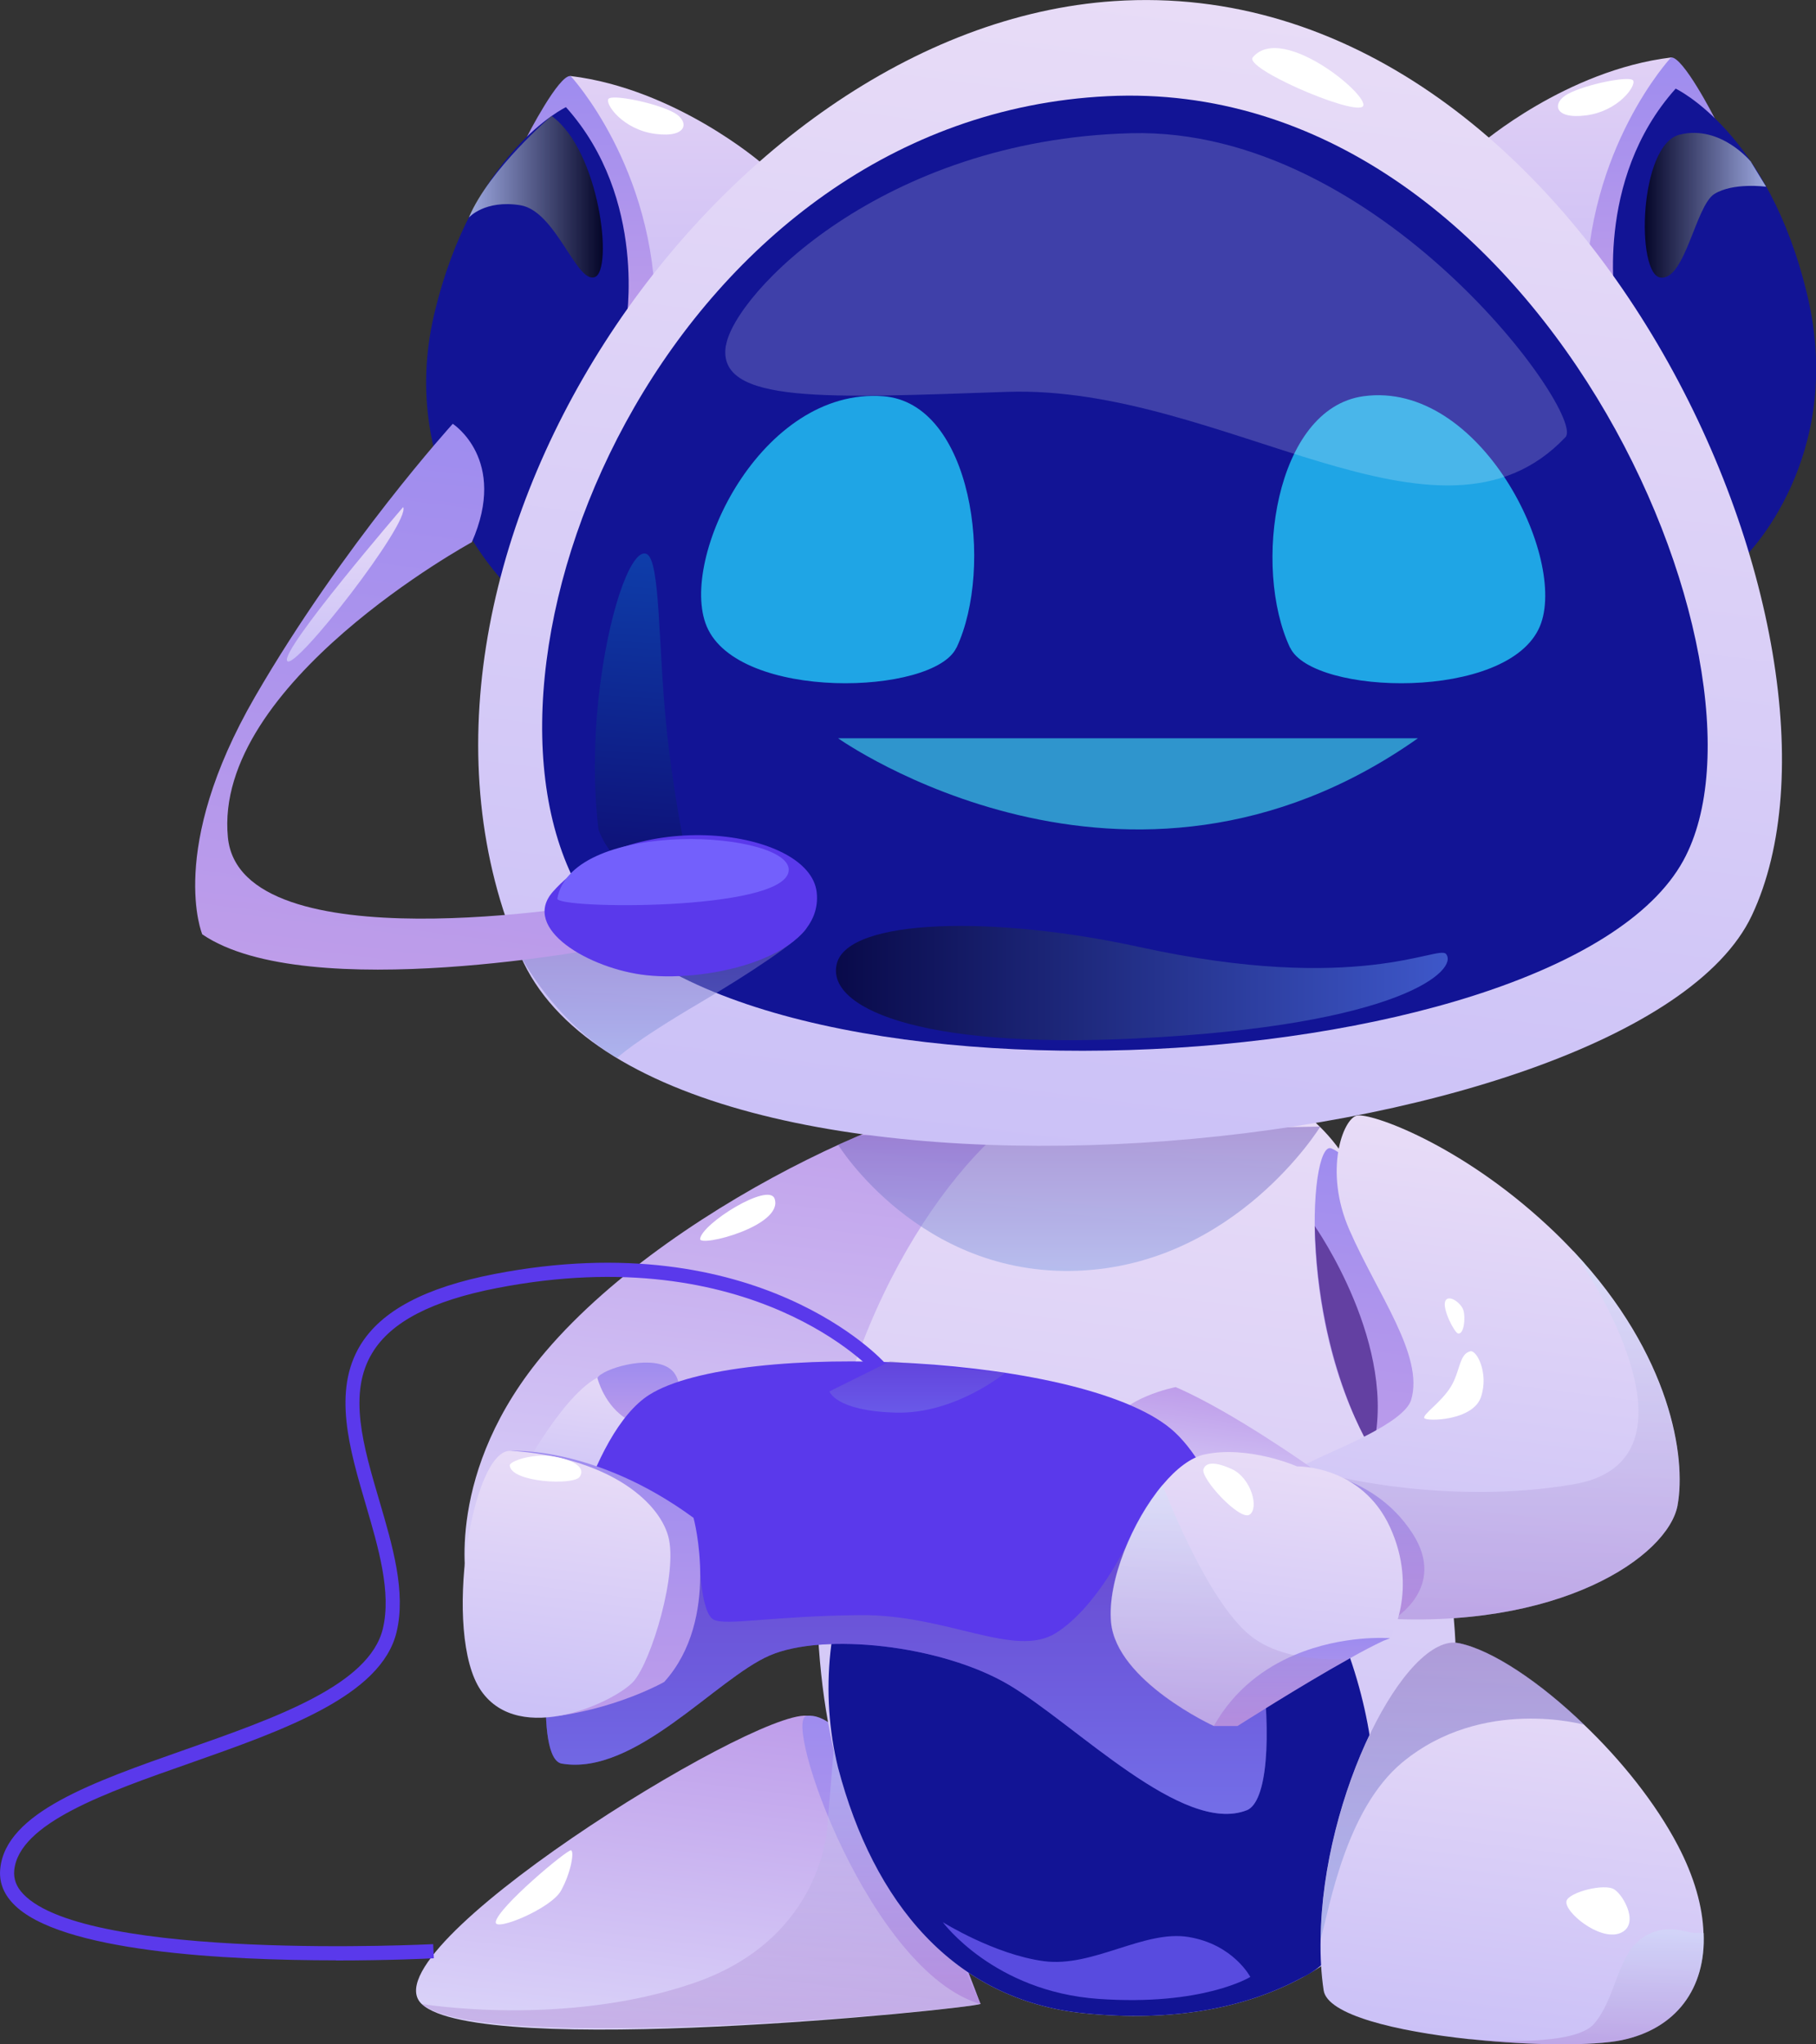 <svg width="326" height="367" viewBox="0 0 326 367" fill="none" xmlns="http://www.w3.org/2000/svg">
<rect x="0" y="0" width="326" height="367" fill="#333333" stroke="none"/>
<g clip-path="url(#clip0_735_407)">
<path d="M176.013 359.759C173.455 360.719 86.051 369.611 75.694 359.759C65.584 350.128 134.685 307.246 144.82 308.009C147.305 308.182 149.273 310.645 152.988 316.039C164.476 332.591 176.013 359.759 176.013 359.759Z" fill="url(#paint0_linear_735_407)"/>
<path d="M144.82 308.034C140.319 308.625 156.112 353.921 176.013 359.783C176.013 359.783 156.702 306.507 144.82 308.034Z" fill="url(#paint1_linear_735_407)"/>
<path style="mix-blend-mode:multiply" opacity="0.3" d="M176.013 359.758C173.455 360.719 86.518 369.069 75.694 359.758C75.694 359.758 101.328 364.044 124.722 355.941C148.142 347.812 148.56 327.393 148.56 327.393L149.987 310.152C161.475 326.704 176.013 359.783 176.013 359.783V359.758Z" fill="url(#paint2_linear_735_407)"/>
<path d="M83.812 284.437C83.812 284.437 79.556 264.166 98.007 242.565C121.918 214.56 171.807 193.82 180.146 197.687C188.486 201.555 161.204 245.521 161.204 245.521C161.204 245.521 126.666 254.24 108.462 275.472C90.257 296.679 83.812 284.437 83.812 284.437Z" fill="url(#paint3_linear_735_407)"/>
<path d="M260.736 311.384C258.374 331.039 249.297 346.507 233.922 354.931C223.614 360.547 210.453 363.035 194.611 361.434C171.118 359.069 156.801 341.458 150.478 317.467C150.478 317.443 150.454 317.418 150.454 317.394C147.625 306.679 146.419 294.659 146.665 282.171C147.551 241.678 168.953 209.781 183.689 199.855C208.092 183.426 242.581 192.909 246.443 221.777C249.543 245.003 264.721 278.526 260.736 311.408V311.384Z" fill="url(#paint4_linear_735_407)"/>
<path d="M238.99 206.16C234.881 204.51 232.495 242.663 249.346 264.93C249.346 264.93 257.021 260.028 253.725 241.309C250.429 222.589 244.525 208.402 238.99 206.16Z" fill="url(#paint5_linear_735_407)"/>
<path d="M236.013 220.102C236.013 220.102 251.289 241.801 246.345 260.472C246.345 260.472 236.652 245.89 236.013 220.102Z" fill="#6340A2"/>
<path d="M233.922 354.931C223.614 360.547 210.453 363.034 194.611 361.433C171.118 359.069 156.8 341.458 150.478 317.467C150.478 317.443 150.454 317.418 150.454 317.393C143.885 290.915 155.792 255.619 191.56 255.619C227.329 255.619 244.869 292.393 246.64 318.182C247.329 328.477 246.148 348.896 233.946 354.931H233.922Z" fill="#121495"/>
<path d="M305.828 347.024C306.271 357 300.859 364.241 291.092 366.261C286.074 367.296 275.029 367.246 264.278 366.113C263.86 366.089 263.639 366.064 263.639 366.064C250.65 364.66 238.252 361.729 237.612 357.295C237.169 354.315 236.997 351.212 237.071 348.084C237.366 322.172 252.372 293.009 261.941 295.004C267.845 296.235 276.431 301.95 284.426 309.684C291.019 315.989 297.193 323.674 301.178 331.261C304.155 336.926 305.656 342.295 305.803 347.049L305.828 347.024Z" fill="url(#paint6_linear_735_407)"/>
<path style="mix-blend-mode:multiply" opacity="0.5" d="M284.475 309.659C284.475 309.659 266.197 304.462 251.781 316.359C241.572 324.783 238.67 342.492 237.095 348.059C237.39 322.147 252.396 292.984 261.966 294.979C267.87 296.211 276.455 301.925 284.45 309.659H284.475Z" fill="url(#paint7_linear_735_407)"/>
<path d="M301.154 270.225C299.481 279.388 279.874 292.837 246.738 290.447C246.738 290.447 230.92 277.689 232.47 263.698C232.47 263.698 233.897 263.132 235.865 262.146C239.752 260.201 252.101 255.472 253.331 251.284C255.668 243.353 247.279 232.343 242.236 220.791C237.562 210.126 241.129 200.791 243.589 200.274C246.049 199.756 262.039 205.323 277.882 220.077C279.505 221.579 281.031 223.107 282.433 224.609H282.457C300.022 243.328 302.703 261.728 301.154 270.201V270.225Z" fill="url(#paint8_linear_735_407)"/>
<path d="M235.373 263.476C235.373 263.476 221.154 253.353 211.044 249.018C211.044 249.018 201.13 250.939 199.334 256.235C197.563 261.555 219.235 271.9 219.235 271.9L235.373 263.452V263.476Z" fill="url(#paint9_linear_735_407)"/>
<path d="M93.062 265.422C93.062 265.422 101.623 248.944 108.437 246.801C115.251 244.659 119.482 245.521 120.614 246.801C121.77 248.082 121.869 254.486 119.187 259.511C116.506 264.536 105.583 270.201 105.583 270.201L93.062 265.398V265.422Z" fill="url(#paint10_linear_735_407)"/>
<path d="M107.231 247.343C107.231 247.343 108.486 252.516 112.816 254.93C117.145 257.343 120.343 256.383 120.343 256.383C120.343 256.383 124.23 248.131 119.974 245.521C116.284 243.255 108.166 245.767 107.256 247.343H107.231Z" fill="url(#paint11_linear_735_407)"/>
<path d="M223.811 324.98C212.323 329.487 193.184 309.635 181.105 302.467C168.928 295.275 147.822 293.034 138.178 297.196C128.535 301.359 113.997 318.871 100.836 316.605C98.449 316.187 97.613 310.103 98.129 301.704C99.163 284.29 105.952 257.122 116.555 250.398C132.299 240.447 195.841 243.008 210.921 257.146C218.99 264.708 224.402 282.664 226.443 298.231C228.239 311.802 227.501 323.527 223.787 325.004L223.811 324.98Z" fill="#5A39EB"/>
<path style="mix-blend-mode:multiply" opacity="0.5" d="M223.811 324.98C212.323 329.487 193.184 309.635 181.106 302.467C168.928 295.275 147.822 293.034 138.178 297.196C128.535 301.359 113.997 318.871 100.836 316.605C98.449 316.187 97.613 310.103 98.129 301.704L101.672 295.571L125.657 280.94C125.657 280.94 125.854 289.61 128.117 290.768C130.356 291.901 138.695 290.103 154.341 289.955C169.986 289.782 182.188 297.812 189.568 293.157C196.973 288.501 202.286 277.196 202.286 277.196L209.174 276.432L226.468 298.206C228.264 311.778 227.526 323.502 223.811 324.98Z" fill="url(#paint12_linear_735_407)"/>
<path d="M91.66 260.471C91.66 260.471 106.789 259.486 124.501 272.491C124.501 272.491 129.445 290.644 119.236 301.95C119.236 301.95 111.61 306.309 100.663 307.984C89.716 309.659 91.66 260.471 91.66 260.471Z" fill="url(#paint13_linear_735_407)"/>
<path d="M232.495 263.723C232.495 263.723 246.099 263.723 253.577 275.299C259.85 285.028 250.183 290.669 250.183 290.669C250.183 290.669 233.578 289.536 232.495 263.747V263.723Z" fill="url(#paint14_linear_735_407)"/>
<path d="M91.66 260.471C84.673 260.028 79.36 293.378 86.346 303.502C93.332 313.625 110.626 305.423 113.775 301.802C116.924 298.181 121.77 282.27 119.95 275.767C118.129 269.265 108.781 261.555 91.66 260.447V260.471Z" fill="url(#paint15_linear_735_407)"/>
<path d="M60.319 351.926C40.688 351.926 10.627 350.448 2.361 341.754C0.59 339.906 -0.197 337.788 0.049 335.448C1.058 325.399 16.654 319.931 33.185 314.118C49.47 308.403 66.322 302.492 68.732 292.369C70.282 285.866 67.945 277.886 65.682 270.176C62.73 260.127 59.679 249.757 64.673 241.506C68.437 235.324 76.309 231.136 88.732 228.722C136.087 219.535 158.621 244.412 158.842 244.683L156.923 246.358C156.702 246.112 135.054 222.318 89.224 231.235C77.539 233.501 70.208 237.294 66.838 242.861C62.41 250.127 65.19 259.536 68.117 269.487C70.479 277.516 72.914 285.817 71.192 292.984C68.462 304.462 50.946 310.595 34.022 316.556C18.966 321.827 3.419 327.295 2.558 335.744C2.41 337.32 2.927 338.724 4.182 340.029C15.694 352.123 77.145 349.044 77.76 349.02L77.883 351.557C77.047 351.606 69.913 351.951 60.294 351.951L60.319 351.926Z" fill="#5A39EB"/>
<path style="mix-blend-mode:multiply" opacity="0.5" d="M150.454 205.52C150.454 205.52 165.066 229.215 193.455 228.131C221.843 227.047 237.021 202.244 237.021 202.244L154.365 203.796L150.429 205.52H150.454Z" fill="url(#paint16_linear_735_407)"/>
<path d="M265.754 25.912C265.754 25.912 281.129 12.611 299.973 10.32C299.973 10.32 305.729 13.153 312.396 33.917C319.063 54.681 306.763 95.74 306.763 95.74L265.754 25.936V25.912Z" fill="url(#paint17_linear_735_407)"/>
<path d="M299.973 10.32C299.973 10.32 284.746 26.675 284.746 53.03L290.625 56.75L307.796 21.183C307.796 21.183 302.089 10.025 299.973 10.32Z" fill="url(#paint18_linear_735_407)"/>
<path d="M290.059 54.952C290.059 54.952 286 32.439 300.809 15.912C300.809 15.912 317.513 23.794 324.45 53.03C331.363 82.267 313.355 99.829 313.355 99.829L290.059 54.952Z" fill="#121495"/>
<path d="M281.449 16.872C278.596 18.399 278.842 21.478 284.721 20.715C290.601 19.951 293.799 15.32 293.159 14.434C292.519 13.547 284.623 15.148 281.449 16.872Z" fill="white"/>
<path d="M136.653 29.237C136.653 29.237 121.278 15.936 102.434 13.646C102.434 13.646 96.678 16.478 90.011 37.242C83.345 58.006 95.645 99.065 95.645 99.065L136.653 29.237Z" fill="url(#paint19_linear_735_407)"/>
<path d="M102.435 13.645C102.435 13.645 117.662 30 117.662 56.355L111.783 60.075L94.612 24.508C94.612 24.508 100.319 13.35 102.435 13.645Z" fill="url(#paint20_linear_735_407)"/>
<path d="M112.348 58.277C112.348 58.277 116.407 35.764 101.598 19.237C101.598 19.237 84.894 27.119 77.957 56.355C71.045 85.592 90.971 105.051 90.971 105.051L112.323 58.301L112.348 58.277Z" fill="#121495"/>
<path d="M120.934 20.197C123.787 21.724 123.541 24.803 117.662 24.04C111.783 23.276 108.585 18.645 109.224 17.759C109.864 16.872 117.76 18.473 120.934 20.197Z" fill="white"/>
<path d="M93.431 171.603C116.998 226.037 293.405 209.067 314.487 164.337C337.537 115.42 284.524 -5.443 199.998 0.197C128.585 4.975 63.148 101.627 93.431 171.603Z" fill="url(#paint21_linear_735_407)"/>
<path d="M103.172 158.253C125.706 202.909 279.702 195.52 302.187 154.485C321.276 119.632 276.185 13.498 198.817 17.266C121.45 21.059 81.524 115.396 103.172 158.253Z" fill="#121495"/>
<path d="M224.894 10.296C223.295 12.217 241.991 20.345 244.5 19.212C247.009 18.079 230.281 3.867 224.894 10.296Z" fill="white"/>
<path style="mix-blend-mode:screen" opacity="0.5" d="M150.232 172.958C148.191 180.667 164.304 188.377 203.885 186.431C251.757 184.091 261.917 174.042 259.58 171.258C258.177 169.584 243.836 178.623 204.5 170.002C178.522 164.313 152.373 164.854 150.232 172.958Z" fill="url(#paint22_linear_735_407)"/>
<path style="mix-blend-mode:screen" opacity="0.2" d="M107.453 148.992C107.453 148.992 105.78 137.81 107.748 122.809C109.716 107.809 113.726 98.129 116.137 99.484C118.523 100.839 118.154 115.543 119.581 130.002C120.688 141.258 122.852 151.849 122.852 151.849C122.852 151.849 112.496 161.751 107.453 148.992Z" fill="url(#paint23_linear_735_407)"/>
<path style="mix-blend-mode:multiply" opacity="0.5" d="M110.774 189.953C110.774 189.953 113.16 187.367 125.927 179.855C134.488 174.805 143.492 168.845 144.771 166.653C146.665 161.505 108.092 164.534 108.092 164.534L93.431 171.579C93.431 171.579 99.261 183.106 110.774 189.929V189.953Z" fill="url(#paint24_linear_735_407)"/>
<path d="M81.278 76.085C81.278 76.085 91.241 82.489 84.698 97.341C84.698 97.341 38.204 122.686 40.91 150.322C43.148 173.377 107.379 162.219 107.379 162.219L109.691 169.904C109.691 169.904 55.129 180.594 36.309 167.736C36.309 167.736 29.913 152.514 45.781 125.076C61.672 97.637 81.278 76.085 81.278 76.085Z" fill="url(#paint25_linear_735_407)"/>
<path d="M99.261 160.076C93.406 166.702 105.829 173.968 116.038 175.076C127.502 176.333 147.846 171.776 146.616 160.224C145.386 148.672 112.988 144.534 99.261 160.076Z" fill="#5A39EB"/>
<path d="M100.048 161.307C99.704 163.204 140.614 163.647 141.573 156.406C142.532 149.164 102.754 146.677 100.048 161.307Z" fill="#7360FC"/>
<path style="mix-blend-mode:screen" opacity="0.72" d="M314.364 29.089C314.364 29.089 308.952 22.365 301.547 24.163C294.167 25.961 293.675 49.262 298.079 49.828C302.507 50.395 304.376 36.946 307.746 34.828C311.141 32.71 317.045 33.523 317.045 33.523L314.339 29.089H314.364Z" fill="url(#paint26_linear_735_407)"/>
<path style="mix-blend-mode:screen" opacity="0.72" d="M84.181 39.04C84.181 39.04 87.035 35.813 93.431 36.848C99.827 37.907 103.517 51.06 106.813 49.73C110.085 48.4 107.699 27.094 99.015 20.813C99.015 20.813 87.847 30.345 84.181 39.015V39.04Z" fill="url(#paint27_linear_735_407)"/>
<path d="M72.373 91.036C72.373 91.036 50.135 116.873 51.561 118.671C52.964 120.47 73.775 93.647 72.373 91.036Z" fill="url(#paint28_linear_735_407)"/>
<path d="M231.609 116.282C235.644 124.829 270.773 125.938 276.431 112.44C281.523 100.321 265.754 68.227 244.746 71.134C228.854 73.351 224.795 101.849 231.585 116.282H231.609Z" fill="#1FA5E5"/>
<path d="M171.684 116.282C167.649 124.829 132.52 125.938 126.862 112.44C121.77 100.322 136.678 69.484 158.547 71.134C174.537 72.341 178.498 101.849 171.708 116.282H171.684Z" fill="#1FA5E5"/>
<path style="mix-blend-mode:multiply" opacity="0.3" d="M301.154 270.225C299.481 279.388 279.875 292.836 246.738 290.447C246.738 290.447 230.92 277.688 232.47 263.698C232.47 263.698 230.871 264.782 232.839 263.797L239.407 264.93C239.407 264.93 260.145 270.299 282.531 266.457C304.917 262.59 289.198 234.018 282.433 224.658C299.997 243.353 302.679 261.752 301.129 270.225H301.154Z" fill="url(#paint29_linear_735_407)"/>
<path d="M249.494 294.117C249.494 294.117 249.297 294.191 249.198 294.241C249.002 294.314 248.706 294.413 248.337 294.561C248.288 294.61 248.239 294.635 248.19 294.635C246.615 295.25 243.762 296.383 240.342 297.861C238.694 298.551 236.923 299.364 235.078 300.201C227.6 303.625 218.473 309.462 217.932 309.832C217.907 309.832 217.907 309.857 217.907 309.857C217.907 309.857 200.417 301.827 199.457 291.211C198.793 283.846 203.27 273.033 208.731 266.555C211.142 263.674 213.774 261.654 216.21 261.112C224.156 259.413 232.839 263.255 232.839 263.255C232.839 263.255 244.401 262.959 249.543 274.191C254.684 285.447 249.543 294.117 249.543 294.117H249.494Z" fill="url(#paint30_linear_735_407)"/>
<path d="M249.494 294.117C249.494 294.117 249.297 294.191 249.199 294.24C248.953 294.339 248.633 294.438 248.338 294.561C248.288 294.61 248.239 294.635 248.19 294.635C246.616 295.374 244.475 296.482 242.138 297.812C233.627 302.541 222.139 309.856 222.139 309.856H217.883C217.883 309.856 217.883 309.832 217.907 309.832C221.647 303.231 227.083 299.364 232.372 297.122C241.105 293.403 249.494 294.093 249.494 294.093V294.117Z" fill="url(#paint31_linear_735_407)"/>
<g style="mix-blend-mode:screen" opacity="0.72">
<path d="M169.248 345.079C169.248 345.079 178.399 357.517 197.169 358.847C215.939 360.177 224.451 354.906 224.451 354.906C224.451 354.906 221.4 349.069 213.381 347.739C205.361 346.409 196.21 353.256 187.378 352.074C178.547 350.891 169.248 345.079 169.248 345.079Z" fill="#7360FC"/>
</g>
<path style="mix-blend-mode:multiply" opacity="0.3" d="M305.828 347.024C306.271 357 300.859 364.241 291.092 366.261C286.074 367.296 275.029 367.246 264.278 366.113C267.55 366.36 282.753 367.345 286.172 363.305C290.035 358.798 290.256 351.286 294.61 348.059C298.964 344.832 303.097 347.221 304.475 347C304.721 346.951 305.213 346.975 305.852 347.024H305.828Z" fill="url(#paint32_linear_735_407)"/>
<path d="M281.228 341.212C280.588 343.083 287.058 348.453 290.748 347.074C294.438 345.694 291.56 340.325 289.789 339.192C288.017 338.059 281.769 339.684 281.228 341.212Z" fill="white"/>
<path d="M89.003 345.079C88.781 346.803 98.916 342.665 100.712 339.413C102.508 336.162 103.123 332.394 102.508 332.172C101.918 331.95 89.322 342.443 88.978 345.079H89.003Z" fill="white"/>
<path d="M216.038 263.723C215.472 265.398 222.532 273.033 224.303 271.925C226.074 270.792 224.623 265.324 221.105 263.723C217.563 262.122 216.382 262.787 216.062 263.723H216.038Z" fill="white"/>
<path d="M263.934 242.589C261.892 243.107 262.162 246.21 260.391 249.043C258.62 251.851 255.324 253.944 255.693 254.585C256.062 255.225 264.401 255.077 265.852 250.816C267.304 246.555 265.09 242.294 263.934 242.589Z" fill="white"/>
<path d="M261.744 239.388C261.08 239.24 258.915 235.003 259.432 233.624C259.949 232.245 262.286 233.846 262.704 235.225C263.122 236.604 262.802 239.609 261.744 239.388Z" fill="white"/>
<path d="M91.512 263.082C91.709 266.112 102.927 266.728 104.058 265.127C105.19 263.526 103.099 262.122 99.384 261.481C95.67 260.841 91.463 262.319 91.512 263.082Z" fill="white"/>
<path style="mix-blend-mode:multiply" opacity="0.3" d="M242.114 297.812C233.602 302.541 222.114 309.856 222.114 309.856H217.858C217.858 309.856 200.367 301.827 199.408 291.211C198.744 283.846 203.221 273.033 208.682 266.555C210.01 269.979 217.415 288.551 225.016 294.068C227.157 295.62 229.715 296.58 232.347 297.147C235.078 297.738 237.833 297.911 240.293 297.886C240.933 297.886 241.548 297.861 242.089 297.837L242.114 297.812Z" fill="url(#paint33_linear_735_407)"/>
<path style="mix-blend-mode:multiply" opacity="0.3" d="M148.904 249.806C148.904 249.806 149.986 253.279 160.736 253.599C171.487 253.92 180.466 246.432 180.466 246.432L159.777 244.387L148.904 249.782V249.806Z" fill="url(#paint34_linear_735_407)"/>
<path d="M125.682 222.417C125.534 223.944 140.663 220.101 139.064 215.224C138.056 212.121 125.952 219.683 125.682 222.417Z" fill="white"/>
<g style="mix-blend-mode:screen" opacity="0.19">
<path d="M130.306 61.996C128.535 72.636 148.658 71.43 180.859 70.346C219.531 69.065 258.399 102.415 281.031 78.474C284.77 74.533 247.722 22.759 203.024 23.917C158.326 25.074 131.856 52.759 130.331 61.996H130.306Z" fill="white"/>
</g>
<path d="M150.454 132.539C150.454 132.539 202.311 169.362 254.536 132.539H150.454Z" fill="#2F95CD"/>
</g>
<defs>
<linearGradient id="paint0_linear_735_407" x1="124.156" y1="367.985" x2="131.9" y2="306.386" gradientUnits="userSpaceOnUse">
<stop stop-color="#DAD3F9"/>
<stop offset="1" stop-color="#BE9DEA"/>
</linearGradient>
<linearGradient id="paint1_linear_735_407" x1="160.048" y1="359.759" x2="160.048" y2="307.984" gradientUnits="userSpaceOnUse">
<stop stop-color="#BE9DEA"/>
<stop offset="1" stop-color="#9E8CEF"/>
</linearGradient>
<linearGradient id="paint2_linear_735_407" x1="125.878" y1="364.143" x2="125.878" y2="310.152" gradientUnits="userSpaceOnUse">
<stop stop-color="#9D68C2"/>
<stop offset="1" stop-color="#CCEDFF"/>
</linearGradient>
<linearGradient id="paint3_linear_735_407" x1="125.854" y1="292.492" x2="138.455" y2="192.223" gradientUnits="userSpaceOnUse">
<stop stop-color="#DAD3F9"/>
<stop offset="1" stop-color="#BE9DEA"/>
</linearGradient>
<linearGradient id="paint4_linear_735_407" x1="195.251" y1="361.532" x2="216.533" y2="192.325" gradientUnits="userSpaceOnUse">
<stop stop-color="#CBC1F7"/>
<stop offset="1" stop-color="#E8DCF7"/>
</linearGradient>
<linearGradient id="paint5_linear_735_407" x1="241.499" y1="263.944" x2="248.601" y2="207.345" gradientUnits="userSpaceOnUse">
<stop stop-color="#BE9DEA"/>
<stop offset="1" stop-color="#9E8CEF"/>
</linearGradient>
<linearGradient id="paint6_linear_735_407" x1="269.002" y1="366.754" x2="277.756" y2="296.952" gradientUnits="userSpaceOnUse">
<stop stop-color="#CBC1F7"/>
<stop offset="1" stop-color="#E8DCF7"/>
</linearGradient>
<linearGradient id="paint7_linear_735_407" x1="260.785" y1="348.059" x2="260.785" y2="294.881" gradientUnits="userSpaceOnUse">
<stop stop-color="#8DA4E5"/>
<stop offset="1" stop-color="#755CBB"/>
</linearGradient>
<linearGradient id="paint8_linear_735_407" x1="263.638" y1="292.59" x2="274.76" y2="204.12" gradientUnits="userSpaceOnUse">
<stop stop-color="#CBC1F7"/>
<stop offset="1" stop-color="#E8DCF7"/>
</linearGradient>
<linearGradient id="paint9_linear_735_407" x1="215.89" y1="271.506" x2="218.602" y2="249.98" gradientUnits="userSpaceOnUse">
<stop stop-color="#DAD3F9"/>
<stop offset="1" stop-color="#BE9DEA"/>
</linearGradient>
<linearGradient id="paint10_linear_735_407" x1="105.78" y1="270.25" x2="109.011" y2="244.536" gradientUnits="userSpaceOnUse">
<stop stop-color="#CBC1F7"/>
<stop offset="1" stop-color="#E8DCF7"/>
</linearGradient>
<linearGradient id="paint11_linear_735_407" x1="114.587" y1="256.555" x2="114.587" y2="244.609" gradientUnits="userSpaceOnUse">
<stop stop-color="#BE9DEA"/>
<stop offset="1" stop-color="#9E8CEF"/>
</linearGradient>
<linearGradient id="paint12_linear_735_407" x1="162.729" y1="325.62" x2="162.729" y2="276.408" gradientUnits="userSpaceOnUse">
<stop stop-color="#8DA4E5"/>
<stop offset="1" stop-color="#755CBB"/>
</linearGradient>
<linearGradient id="paint13_linear_735_407" x1="108.609" y1="308.034" x2="108.609" y2="260.447" gradientUnits="userSpaceOnUse">
<stop stop-color="#BE9DEA"/>
<stop offset="1" stop-color="#9E8CEF"/>
</linearGradient>
<linearGradient id="paint14_linear_735_407" x1="244.106" y1="290.669" x2="244.106" y2="263.723" gradientUnits="userSpaceOnUse">
<stop stop-color="#BE9DEA"/>
<stop offset="1" stop-color="#9E8CEF"/>
</linearGradient>
<linearGradient id="paint15_linear_735_407" x1="98.375" y1="308.748" x2="104.269" y2="261.951" gradientUnits="userSpaceOnUse">
<stop stop-color="#CBC1F7"/>
<stop offset="1" stop-color="#E8DCF7"/>
</linearGradient>
<linearGradient id="paint16_linear_735_407" x1="193.75" y1="228.18" x2="193.75" y2="202.244" gradientUnits="userSpaceOnUse">
<stop stop-color="#8DA4E5"/>
<stop offset="1" stop-color="#755CBB"/>
</linearGradient>
<linearGradient id="paint17_linear_735_407" x1="290.059" y1="95.716" x2="290.059" y2="10.32" gradientUnits="userSpaceOnUse">
<stop stop-color="#B9ACF4"/>
<stop offset="1" stop-color="#E1D1F5"/>
</linearGradient>
<linearGradient id="paint18_linear_735_407" x1="296.258" y1="56.725" x2="296.258" y2="10.296" gradientUnits="userSpaceOnUse">
<stop stop-color="#BE9DEA"/>
<stop offset="1" stop-color="#9E8CEF"/>
</linearGradient>
<linearGradient id="paint19_linear_735_407" x1="112.324" y1="99.041" x2="112.324" y2="13.646" gradientUnits="userSpaceOnUse">
<stop stop-color="#B9ACF4"/>
<stop offset="1" stop-color="#E1D1F5"/>
</linearGradient>
<linearGradient id="paint20_linear_735_407" x1="106.149" y1="60.075" x2="106.149" y2="13.645" gradientUnits="userSpaceOnUse">
<stop stop-color="#BE9DEA"/>
<stop offset="1" stop-color="#9E8CEF"/>
</linearGradient>
<linearGradient id="paint21_linear_735_407" x1="193.553" y1="208.5" x2="219.644" y2="1.092" gradientUnits="userSpaceOnUse">
<stop stop-color="#CBC1F7"/>
<stop offset="1" stop-color="#E8DCF7"/>
</linearGradient>
<linearGradient id="paint22_linear_735_407" x1="150.085" y1="176.48" x2="259.899" y2="176.48" gradientUnits="userSpaceOnUse">
<stop/>
<stop offset="1" stop-color="#6A9BFF"/>
</linearGradient>
<linearGradient id="paint23_linear_735_407" x1="113.937" y1="155.501" x2="117.777" y2="99.524" gradientUnits="userSpaceOnUse">
<stop/>
<stop offset="1" stop-color="#00E3FF"/>
</linearGradient>
<linearGradient id="paint24_linear_735_407" x1="119.138" y1="189.953" x2="119.138" y2="163.672" gradientUnits="userSpaceOnUse">
<stop stop-color="#8DA4E5"/>
<stop offset="1" stop-color="#755CBB"/>
</linearGradient>
<linearGradient id="paint25_linear_735_407" x1="70.823" y1="175.421" x2="83.277" y2="76.335" gradientUnits="userSpaceOnUse">
<stop stop-color="#BE9DEA"/>
<stop offset="1" stop-color="#9E8CEF"/>
</linearGradient>
<linearGradient id="paint26_linear_735_407" x1="295.274" y1="36.848" x2="317.094" y2="36.848" gradientUnits="userSpaceOnUse">
<stop/>
<stop offset="1" stop-color="#D4E2FF"/>
</linearGradient>
<linearGradient id="paint27_linear_735_407" x1="84.181" y1="35.321" x2="108.215" y2="35.321" gradientUnits="userSpaceOnUse">
<stop stop-color="#D4E2FF"/>
<stop offset="1"/>
</linearGradient>
<linearGradient id="paint28_linear_735_407" x1="61.967" y1="118.77" x2="61.967" y2="91.036" gradientUnits="userSpaceOnUse">
<stop stop-color="#CBC1F7"/>
<stop offset="1" stop-color="#E8DCF7"/>
</linearGradient>
<linearGradient id="paint29_linear_735_407" x1="266.713" y1="290.743" x2="266.713" y2="224.658" gradientUnits="userSpaceOnUse">
<stop stop-color="#9D68C2"/>
<stop offset="1" stop-color="#CCEDFF"/>
</linearGradient>
<linearGradient id="paint30_linear_735_407" x1="222.63" y1="310.448" x2="228.796" y2="261.508" gradientUnits="userSpaceOnUse">
<stop stop-color="#CBC1F7"/>
<stop offset="1" stop-color="#E8DCF7"/>
</linearGradient>
<linearGradient id="paint31_linear_735_407" x1="233.676" y1="309.856" x2="233.676" y2="294.068" gradientUnits="userSpaceOnUse">
<stop stop-color="#BE9DEA"/>
<stop offset="1" stop-color="#9E8CEF"/>
</linearGradient>
<linearGradient id="paint32_linear_735_407" x1="285.065" y1="367" x2="285.065" y2="346.359" gradientUnits="userSpaceOnUse">
<stop stop-color="#9D68C2"/>
<stop offset="1" stop-color="#CCEDFF"/>
</linearGradient>
<linearGradient id="paint33_linear_735_407" x1="220.736" y1="309.856" x2="220.736" y2="266.555" gradientUnits="userSpaceOnUse">
<stop stop-color="#9D68C2"/>
<stop offset="1" stop-color="#CCEDFF"/>
</linearGradient>
<linearGradient id="paint34_linear_735_407" x1="164.672" y1="253.599" x2="164.672" y2="244.387" gradientUnits="userSpaceOnUse">
<stop stop-color="#8DA4E5"/>
<stop offset="1" stop-color="#755CBB"/>
</linearGradient>
<clipPath id="clip0_735_407">
<rect width="326" height="367" fill="white"/>
</clipPath>
</defs>
</svg>
